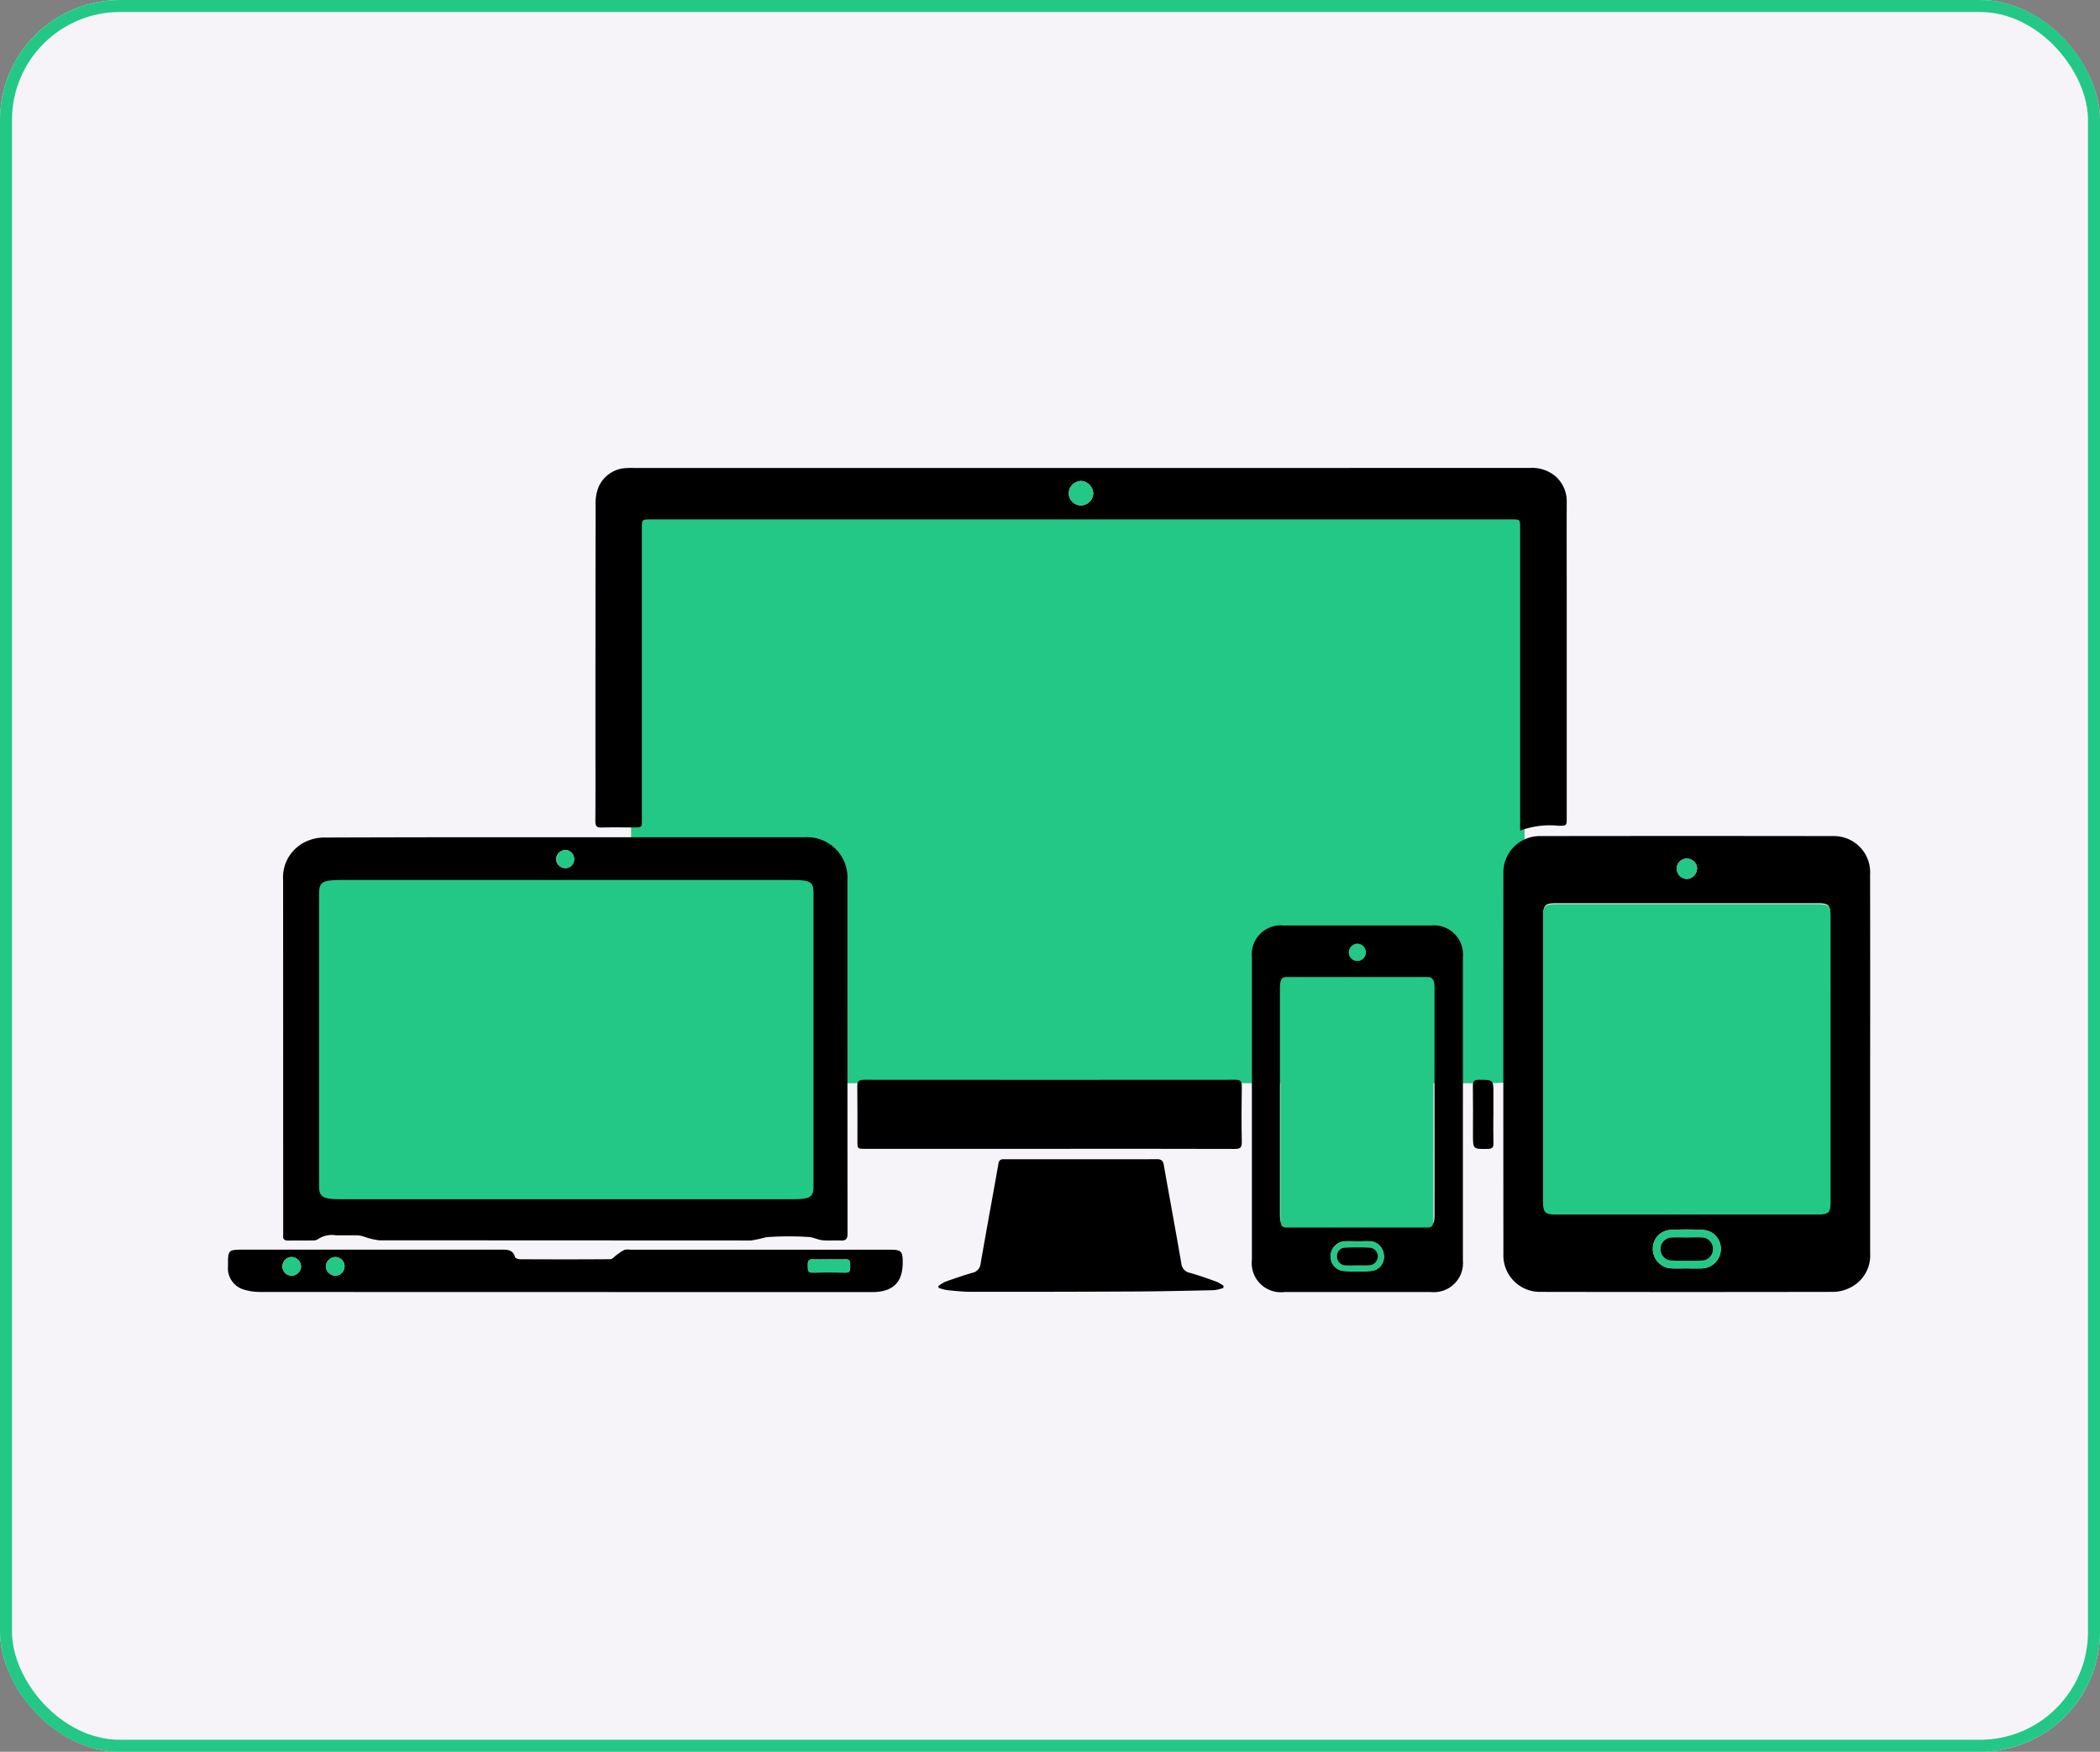 <svg xmlns="http://www.w3.org/2000/svg" width="175" height="146" viewBox="0 0 175 146">
  <rect x="0" y="0" width="175" height="146" fill="#808080" stroke="none"/>
  <g id="Group_6102" data-name="Group 6102" transform="translate(-1092 -3199)">
    <g id="Rectangle_193" data-name="Rectangle 193" transform="translate(1092 3199)" fill="#f6f4f9" stroke="#23c886" stroke-width="1">
      <rect width="175" height="146" rx="10" stroke="none"/>
      <rect x="0.5" y="0.5" width="174" height="145" rx="9.5" fill="none"/>
    </g>
    <g id="Group_6092" data-name="Group 6092" transform="translate(-4 3.939)">
      <g id="Group_6091" data-name="Group 6091">
        <path id="Path_3647" data-name="Path 3647" d="M620.734-620.8q0,11.036,0,22.073c0,1.563-.522,1.878-3.176,1.879q-34.066,0-68.131,0c-2.563,0-3.149-.358-3.15-1.92q0-21.981,0-43.961c0-1.76.5-2.055,3.373-2.055h67.821c2.8,0,3.261.27,3.262,1.91Q620.737-631.838,620.734-620.8Z" transform="translate(602.313 3882.189)" fill="#23c886"/>
        <g id="Group_6090" data-name="Group 6090" transform="translate(610 -383.201)">
          <g id="Group_6089" data-name="Group 6089" transform="translate(505.001 3617.261)">
            <path id="Path_3625" data-name="Path 3625" d="M-172.131-979.92v-.873q0-12.163,0-24.326c0-.738,0-.741-.739-.741h-71.686c-.76,0-.763,0-.763.754q0,12.138,0,24.276c0,.643,0,.645-.664.645-.894,0-1.788-.019-2.68.007-.414.012-.537-.126-.534-.538.018-2.25.008-4.5.008-6.751q0-9.83.011-19.659a3.626,3.626,0,0,1,.256-1.444,2.621,2.621,0,0,1,2.351-1.567c.28-.021.562-.006.844-.006q37.208,0,74.417-.005a3.026,3.026,0,0,1,2.115.688,2.776,2.776,0,0,1,.947,2.2c-.008,2.73,0,5.461,0,8.191q0,9.035,0,18.07c0,.675,0,.667-.67.676A7.08,7.08,0,0,0-172.131-979.92Zm-36.595-27.106a1.029,1.029,0,0,0,1.019-1,1.077,1.077,0,0,0-1-1.036,1.046,1.046,0,0,0-1.035,1.039A1.012,1.012,0,0,0-208.726-1007.026Z" transform="translate(279.808 1010.149)"/>
            <path id="Path_3626" data-name="Path 3626" d="M543.406-682.189q0,7.893,0,15.787a2.984,2.984,0,0,1-1.876,2.942,3.046,3.046,0,0,1-1.2.258q-12.187.022-24.375,0a3.046,3.046,0,0,1-3.112-3.171q-.012-15.836,0-31.673a3.035,3.035,0,0,1,3.133-3.143q12.163-.019,24.325,0a3.02,3.02,0,0,1,3.1,3.212Q543.415-690.082,543.406-682.189Zm-3.32-.513q0-5.933,0-11.866c0-.882-.149-1.027-1.048-1.027H517.242c-.924,0-1.084.159-1.084,1.1q0,11.816,0,23.632c0,.839.189,1.032,1.012,1.032q10.947,0,21.894,0c.853,0,1.021-.17,1.021-1.01Q540.086-676.77,540.086-682.7Zm-12,17.544v0c.429,0,.859.014,1.288,0a1.626,1.626,0,0,0,1.585-1.534,1.573,1.573,0,0,0-1.478-1.674,23.951,23.951,0,0,0-2.722,0,1.556,1.556,0,0,0-1.458,1.637,1.619,1.619,0,0,0,1.547,1.566C527.258-665.142,527.672-665.158,528.084-665.158Zm.9-33.3a.848.848,0,0,0-.847-.854.828.828,0,0,0-.846.795.867.867,0,0,0,.811.9A.9.9,0,0,0,528.981-698.458Z" transform="translate(-406.561 731.874)"/>
            <path id="Path_3627" data-name="Path 3627" d="M-487.609-700.138q9.928,0,19.856,0a3.365,3.365,0,0,1,3.6,3.595q0,14.718.011,29.436c0,.482-.163.6-.6.577-.495-.027-1,.029-1.487-.022-.395-.041-.776-.258-1.168-.272a25.464,25.464,0,0,0-3.518.016,10.643,10.643,0,0,1-1.266.275q-15.487-.006-30.974-.014a5.654,5.654,0,0,1-1.263-.3,2.505,2.505,0,0,0-.521-.113c-.612-.014-1.224,0-1.836-.006a2.088,2.088,0,0,0-1.508.33.719.719,0,0,1-.426.1c-.678.01-1.357,0-2.035.01-.32.007-.466-.113-.427-.437a1.261,1.261,0,0,0,0-.149q0-14.718-.006-29.436a3.286,3.286,0,0,1,2.062-3.3,3.61,3.61,0,0,1,1.4-.269Q-497.661-700.152-487.609-700.138Zm-.1,29.99H-468.4c.942,0,1.125-.185,1.125-1.131q0-11.962,0-23.923c0-.149,0-.3,0-.447a.738.738,0,0,0-.81-.8c-.165-.007-.331,0-.5,0H-506.9a3.843,3.843,0,0,0-.446.007.7.7,0,0,0-.69.705c-.011.2-.007.4-.007.6q0,11.937,0,23.874c0,.956.166,1.12,1.127,1.12Zm.783-28.161a.75.75,0,0,0-.744-.768.8.8,0,0,0-.753.722.769.769,0,0,0,.73.786A.74.74,0,0,0-486.922-698.309Z" transform="translate(515.769 730.922)"/>
            <path id="Path_3628" data-name="Path 3628" d="M319.36-610.859q0,6.327,0,12.654a2.431,2.431,0,0,1-2.665,2.64q-6.1,0-12.207,0a2.431,2.431,0,0,1-2.712-2.688q0-12.6,0-25.208a2.418,2.418,0,0,1,2.639-2.655q6.153,0,12.306,0a2.424,2.424,0,0,1,2.64,2.654Q319.365-617.161,319.36-610.859Zm-2.366-.5q0-4.741,0-9.482c0-.815-.076-.893-.869-.893q-5.56,0-11.119,0c-.774,0-.891.114-.891.888q0,9.407,0,18.814c0,.8.135.933.91.934q5.535,0,11.07,0c.793,0,.9-.1.9-.88Q317-606.665,316.995-611.356Zm-6.427,11.564c-.347,0-.7-.016-1.041,0a1.26,1.26,0,0,0-1.188,1.18,1.211,1.211,0,0,0,1.009,1.283,14.652,14.652,0,0,0,2.422,0,1.167,1.167,0,0,0,1-1.324,1.218,1.218,0,0,0-1.158-1.143C311.263-599.808,310.915-599.792,310.568-599.791Zm-.02-24.8a.745.745,0,0,0-.69.715.717.717,0,0,0,.726.72.721.721,0,0,0,.684-.758A.725.725,0,0,0,310.548-624.594Z" transform="translate(-216.453 664.251)"/>
            <path id="Path_3629" data-name="Path 3629" d="M-529.413-350.621q-12.682,0-25.365-.007a4.633,4.633,0,0,1-1.317-.181,1.852,1.852,0,0,1-1.376-1.986c-.009-1.348,0-1.359,1.344-1.359q10.7,0,21.393,0c.513,0,1-.027,1.181.624.025.092.269.175.411.176,2.515.011,5.03.016,7.545-.005.167,0,.329-.23.5-.347a4.321,4.321,0,0,1,.655-.429,1.285,1.285,0,0,1,.491-.016h21.642c.94,0,1.06.123,1.063,1.057,0,1.668-.816,2.476-2.552,2.477Q-516.606-350.617-529.413-350.621Zm22.027-2.721c-.447,0-.894.018-1.339-.005-.427-.022-.437.234-.427.543.009.284-.047.573.4.564q1.364-.027,2.729,0c.454.01.392-.284.4-.564.008-.3.008-.567-.425-.544S-506.939-353.342-507.385-353.342Zm-44.8,1.357a.8.8,0,0,0,.8-.764.819.819,0,0,0-.78-.792.79.79,0,0,0-.771.744A.778.778,0,0,0-552.19-351.985Zm4.43-.789a.794.794,0,0,0-.8-.766.821.821,0,0,0-.761.816.81.81,0,0,0,.786.739A.783.783,0,0,0-547.76-352.775Z" transform="translate(557.472 419.307)"/>
            <path id="Path_3630" data-name="Path 3630" d="M-13.346-490.838H-28.683c-.66,0-.661,0-.662-.647,0-1.522.008-3.044-.011-4.566-.005-.408.125-.542.538-.542q15.485.014,30.97,0c.411,0,.539.116.533.531-.022,1.555-.03,3.111,0,4.665.01.483-.166.569-.6.568Q-5.629-490.848-13.346-490.838Z" transform="translate(81.796 547.588)"/>
            <path id="Path_3631" data-name="Path 3631" d="M62.335-419.216a3.908,3.908,0,0,1-.792.183c-2.248.049-4.5.1-6.744.11q-6.749.034-13.5.024c-.66,0-1.321-.074-1.979-.138a4.465,4.465,0,0,1-.7-.182l-.046-.148a3.083,3.083,0,0,1,.577-.364c.745-.268,1.5-.526,2.256-.747a.859.859,0,0,0,.7-.769c.482-2.785,1-5.564,1.488-8.347.068-.389.32-.352.587-.352h7.693c1.638,0,3.276.012,4.913-.006.376,0,.521.122.585.487.48,2.735.992,5.465,1.459,8.2a.876.876,0,0,0,.733.791c.744.214,1.476.474,2.206.736a3.553,3.553,0,0,1,.577.336Z" transform="translate(20.61 487.564)"/>
            <path id="Path_3632" data-name="Path 3632" d="M488.99-493.738c0,.809-.013,1.618.006,2.426.008.351-.125.449-.462.454-1.245.021-1.244.032-1.244-1.2,0-1.337.013-2.674-.006-4.01-.006-.39.082-.556.515-.552,1.2.011,1.2-.008,1.195,1.2q0,.842,0,1.683Z" transform="translate(-383.544 547.614)"/>
            <path id="Path_3633" data-name="Path 3633" d="M149.183-997.162a1.012,1.012,0,0,1-1.015-1A1.046,1.046,0,0,1,149.2-999.2a1.077,1.077,0,0,1,1,1.036A1.029,1.029,0,0,1,149.183-997.162Z" transform="translate(-78.101 1000.285)" fill="#23c886"/>
            <path id="Path_3634" data-name="Path 3634" d="M641.125-367.707c-.413,0-.826.016-1.238,0a1.619,1.619,0,0,1-1.547-1.566,1.556,1.556,0,0,1,1.458-1.637,23.935,23.935,0,0,1,2.722,0A1.573,1.573,0,0,1,644-369.241a1.625,1.625,0,0,1-1.585,1.534c-.429.017-.859,0-1.288,0Zm.07-2.583v0c-.413,0-.827-.014-1.24,0a.963.963,0,0,0-.976.927.948.948,0,0,0,.947,1c.826.031,1.654.032,2.48,0a.945.945,0,0,0,.945-1,.943.943,0,0,0-.965-.929C641.989-370.3,641.591-370.289,641.195-370.289Z" transform="translate(-519.601 434.422)" fill="#23c886"/>
            <path id="Path_3635" data-name="Path 3635" d="M660.062-681.363a.894.894,0,0,1-.881.836.867.867,0,0,1-.811-.9.828.828,0,0,1,.846-.795A.848.848,0,0,1,660.062-681.363Z" transform="translate(-537.642 714.779)" fill="#23c886"/>
            <path id="Path_3636" data-name="Path 3636" d="M-280.548-688.672a.74.74,0,0,1-.767.741.769.769,0,0,1-.73-.786.8.8,0,0,1,.753-.722A.75.75,0,0,1-280.548-688.672Z" transform="translate(309.395 721.285)" fill="#23c886"/>
            <path id="Path_3637" data-name="Path 3637" d="M370.114-361.04c.347,0,.7-.016,1.041,0a1.218,1.218,0,0,1,1.158,1.143,1.167,1.167,0,0,1-1,1.324,14.659,14.659,0,0,1-2.422,0,1.211,1.211,0,0,1-1.009-1.283,1.26,1.26,0,0,1,1.188-1.18C369.419-361.055,369.767-361.039,370.114-361.04Zm-.01,2.011v-.006c.33,0,.663.021.991-.005a.757.757,0,0,0,.73-.74.736.736,0,0,0-.72-.742c-.659-.03-1.322-.028-1.981,0a.7.7,0,0,0-.717.733.739.739,0,0,0,.755.758C369.475-359.012,369.791-359.029,370.1-359.029Z" transform="translate(-276 425.499)" fill="#23c886"/>
            <path id="Path_3638" data-name="Path 3638" d="M383.9-610.767a.726.726,0,0,1,.72.677.722.722,0,0,1-.684.758.717.717,0,0,1-.726-.721A.745.745,0,0,1,383.9-610.767Z" transform="translate(-289.803 650.424)" fill="#23c886"/>
            <path id="Path_3639" data-name="Path 3639" d="M-69.1-345.881c.447,0,.894.019,1.339-.006s.433.242.425.544c-.007.28.054.574-.4.564q-1.364-.029-2.729,0c-.449.009-.394-.28-.4-.564-.01-.308,0-.564.427-.543C-69.99-345.863-69.542-345.881-69.1-345.881Z" transform="translate(119.182 411.846)" fill="#23c886"/>
            <path id="Path_3640" data-name="Path 3640" d="M-511.072-346.271a.778.778,0,0,1-.748-.813.79.79,0,0,1,.771-.744.819.819,0,0,1,.78.792A.8.8,0,0,1-511.072-346.271Z" transform="translate(516.354 413.593)" fill="#23c886"/>
            <path id="Path_3641" data-name="Path 3641" d="M-473.857-347.05a.783.783,0,0,1-.778.789.81.81,0,0,1-.786-.739.821.821,0,0,1,.761-.816A.794.794,0,0,1-473.857-347.05Z" transform="translate(483.568 413.583)" fill="#23c886"/>
            <path id="Path_3642" data-name="Path 3642" d="M646.981-364.345c.4,0,.794-.015,1.19,0a.943.943,0,0,1,.965.929.945.945,0,0,1-.945,1c-.826.029-1.654.027-2.48,0a.948.948,0,0,1-.947-1,.963.963,0,0,1,.976-.927c.413-.017.827,0,1.24,0Z" transform="translate(-525.387 428.478)"/>
            <path id="Path_3643" data-name="Path 3643" d="M374.86-354.474c-.314,0-.629.017-.942,0a.739.739,0,0,1-.755-.758.7.7,0,0,1,.716-.733c.66-.026,1.322-.028,1.981,0a.736.736,0,0,1,.72.742.757.757,0,0,1-.73.74c-.328.026-.661.005-.991.005Z" transform="translate(-280.755 420.944)"/>
          </g>
        </g>
        <path id="Path_3644" data-name="Path 3644" d="M570.236-631.84q0,5.957,0,11.914c0,.844-.168,1.014-1.022,1.014q-10.963,0-21.926,0c-.825,0-1.013-.193-1.014-1.036q0-11.864,0-23.728c0-.95.16-1.109,1.085-1.109h21.826c.9,0,1.05.146,1.05,1.031Q570.237-637.8,570.236-631.84Z" transform="translate(678.313 3915.199)" fill="#23c886"/>
        <path id="Path_3645" data-name="Path 3645" d="M587.478-631.473q0,6.126,0,12.252c0,.868-.289,1.043-1.758,1.043q-18.851,0-37.7,0c-1.418,0-1.743-.2-1.743-1.066q0-12.2,0-24.4c0-.977.276-1.141,1.866-1.141h37.531c1.548,0,1.8.15,1.805,1.06Q587.48-637.6,587.478-631.473Z" transform="translate(576.313 3913.189)" fill="#23c886"/>
        <path id="Path_3646" data-name="Path 3646" d="M559.031-634.34q0,4.807,0,9.613c0,.681-.089.818-.544.818q-5.837,0-11.673,0c-.439,0-.54-.156-.54-.836q0-9.573,0-19.146c0-.767.085-.9.578-.9h11.62c.479,0,.559.118.559.832Q559.032-639.147,559.031-634.34Z" transform="translate(656.426 3921.279)" fill="#23c886"/>
      </g>
    </g>
  </g>
</svg>
